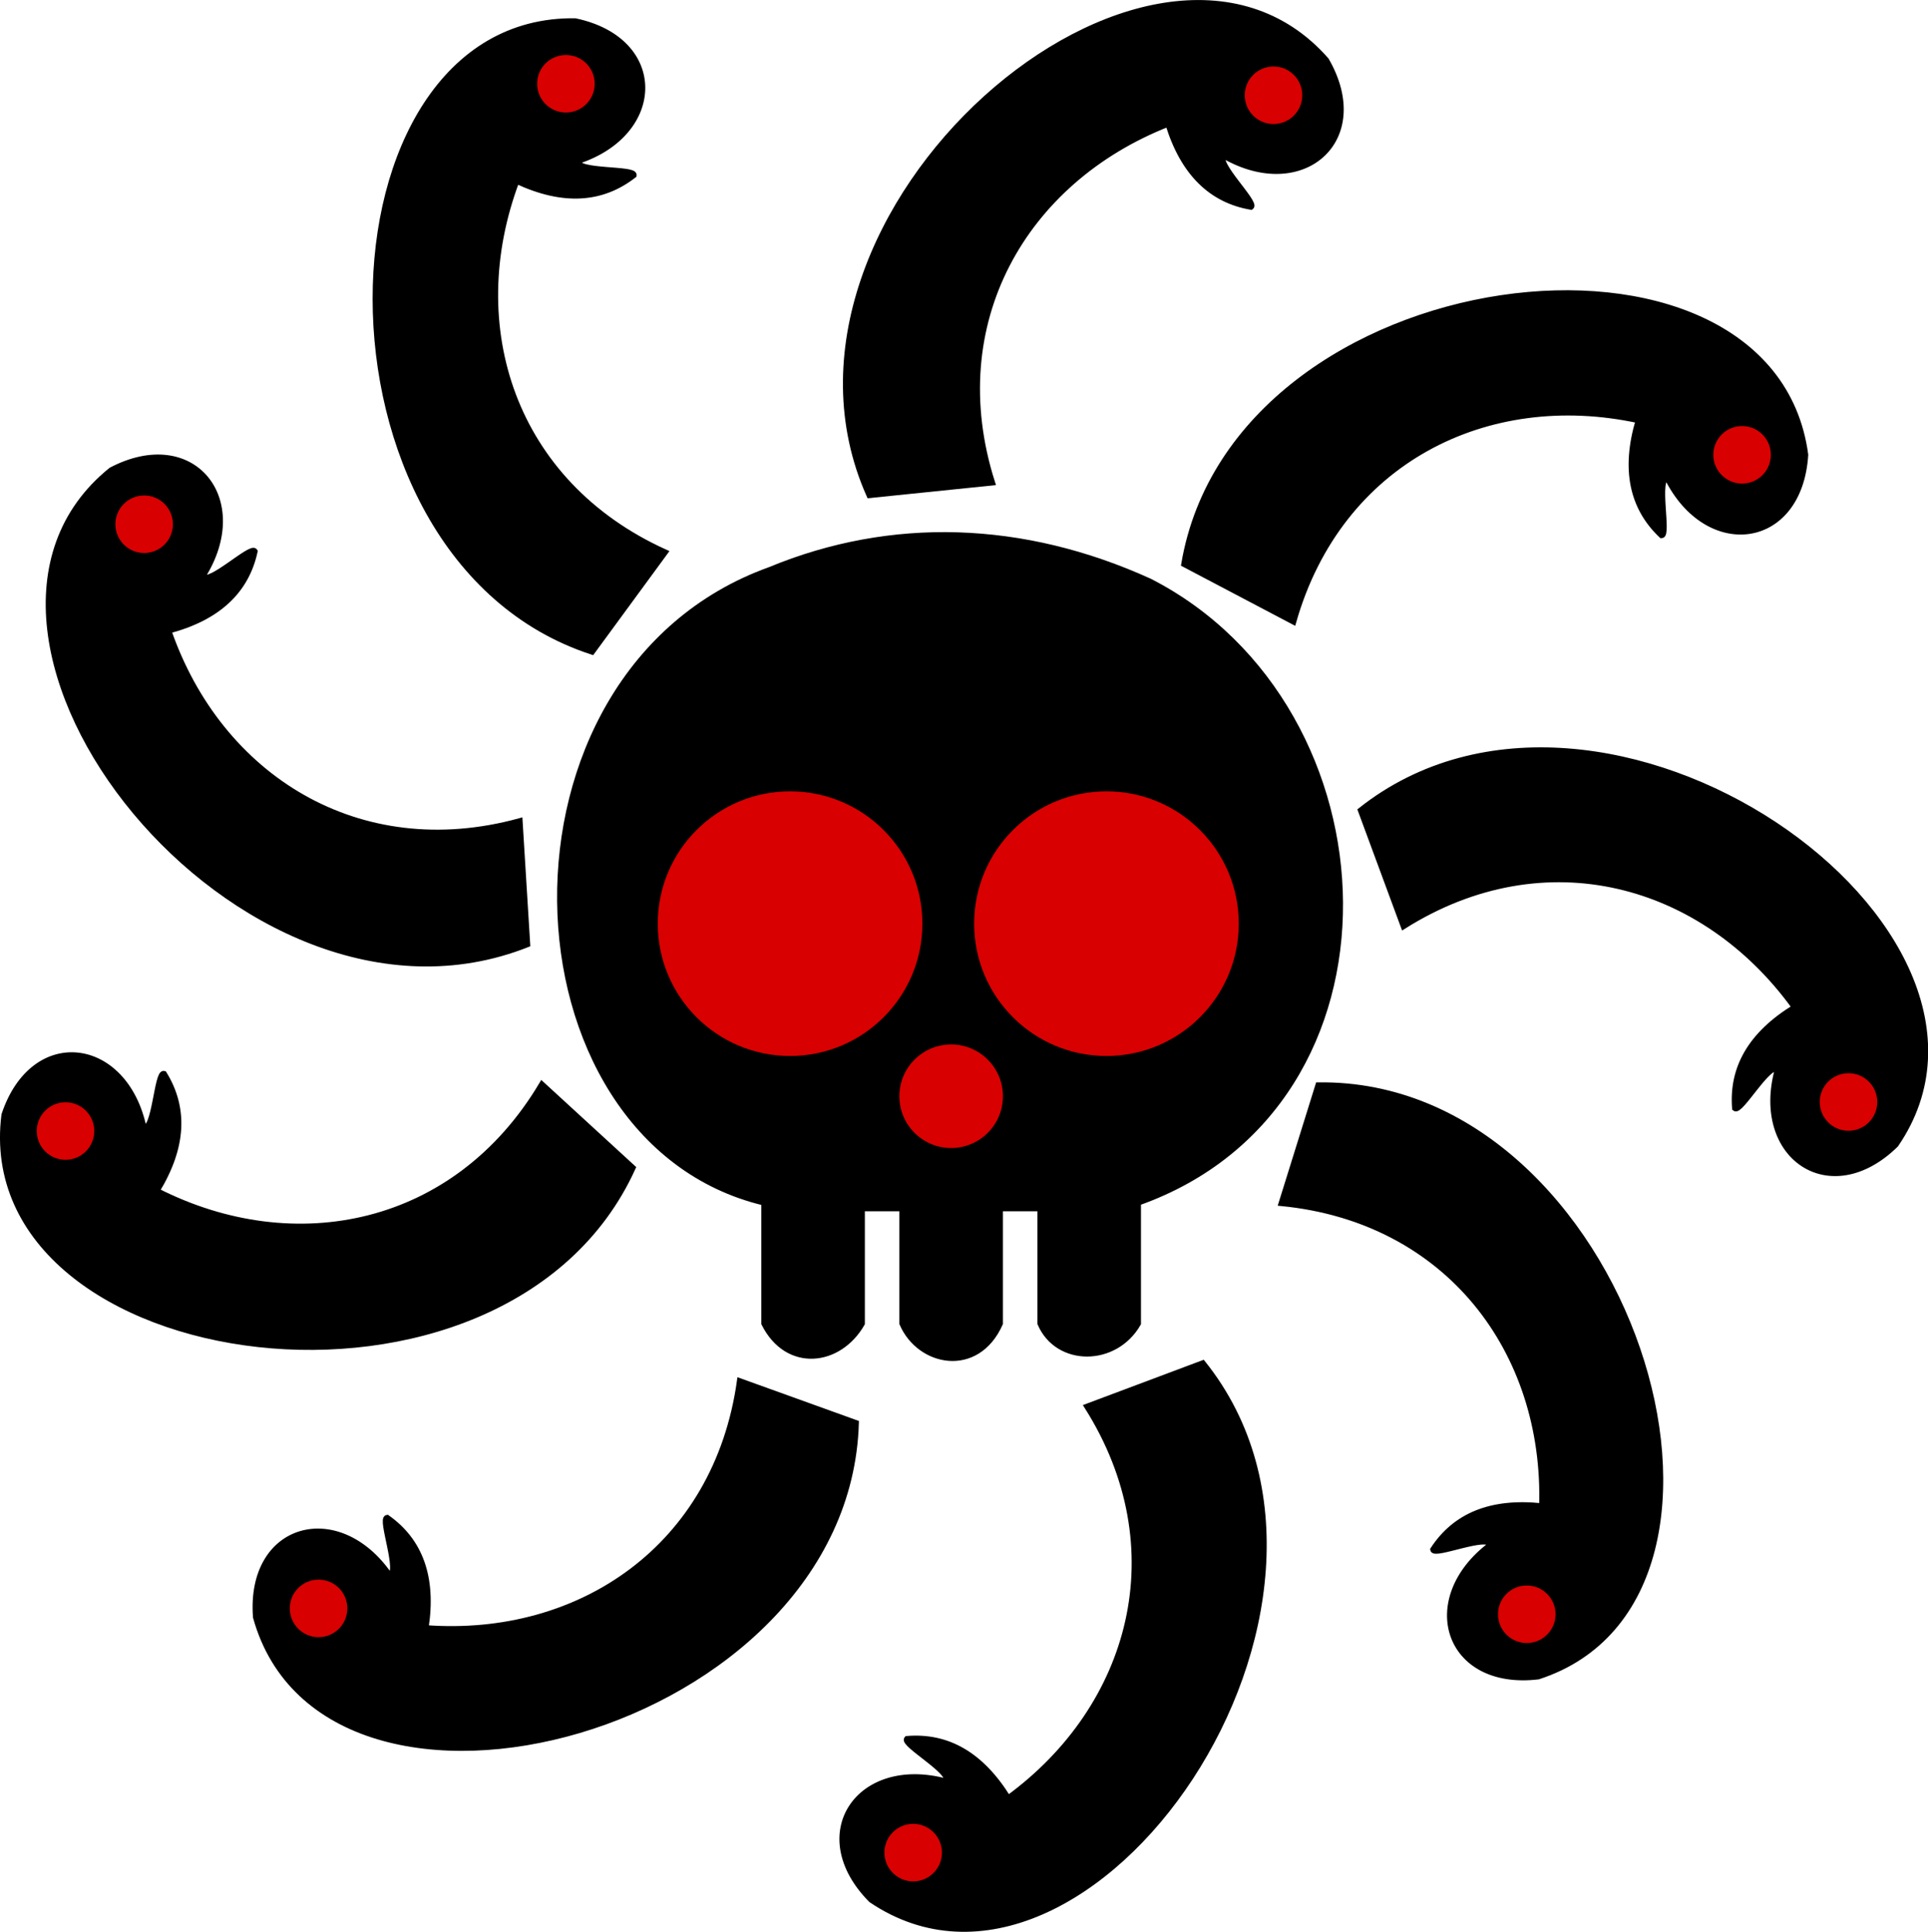 <svg id="kuja_pirates" data-name="kuja pirates" xmlns="http://www.w3.org/2000/svg" viewBox="0 0 335.17 335.81"><defs><style>.cls-1{stroke:#000;stroke-miterlimit:10;}.cls-2{fill:#d90001;}</style></defs><title>kuja</title><g id="snake_hair" data-name="snake hair"><g id="snake_head" data-name="snake head"><path id="snake_head-2" data-name="snake head" class="cls-1" d="M224.85,108.06l-19-10c9-53,102-64,108-19-1,16-17,18-24,4-2,0,.24,10-1,10-5.07-4.81-6.55-11.41-4-20C258.54,67.37,232.85,80.06,224.85,108.06Z"/><circle id="snake_eyes" data-name="snake eyes" class="cls-2" cx="302.85" cy="79.06" r="5"/></g><g id="snake_head-3" data-name="snake head"><path id="snake_head-4" data-name="snake head" class="cls-1" d="M244,161l-7.44-20.14c42.14-33.38,118.64,20.64,93,58.1-11.44,11.23-24.68,2-20.52-13.07-1.48-1.34-6.51,7.59-7.43,6.76-.55-7,2.76-12.86,10.4-17.54C296.22,153.23,268.64,145.48,244,161Z"/><circle id="snake_eyes-2" data-name="snake eyes" class="cls-2" cx="321.35" cy="191.56" r="5"/></g><g id="snake_head-5" data-name="snake head"><path id="snake_head-6" data-name="snake head" class="cls-1" d="M222.78,209.15l6.39-20.5c53.76-.74,81.41,88.73,38.24,102.78-15.91,1.91-20.78-13.46-8.28-22.88-.36-2-9.78,2-10,.82,3.81-5.85,10-8.5,18.94-7.55C268.89,234.91,251.76,212,222.78,209.15Z"/><circle id="snake_eyes-3" data-name="snake eyes" class="cls-2" cx="265.42" cy="280.61" r="5"/></g><g id="snake_head-7" data-name="snake head"><path id="snake_head-8" data-name="snake head" class="cls-1" d="M189,244.5l20.1-7.54c33.59,42-20,118.74-57.64,93.29-11.28-11.39-2.14-24.67,13-20.58,1.33-1.49-7.62-6.47-6.8-7.4,7-.58,12.87,2.69,17.6,10.32C197,296.72,204.56,269.1,189,244.5Z"/><circle id="snake_eyes-4" data-name="snake eyes" class="cls-2" cx="158.75" cy="322.04" r="5"/></g><g id="snake_head-9" data-name="snake head"><path id="snake_head-10" data-name="snake head" class="cls-1" d="M128.61,240.08l20.2,7.28c-1.58,53.73-92.16,77.49-104.33,33.75-1.22-16,14.35-20.17,23.22-7.28,2-.27-1.62-9.87-.4-10C73,267.85,75.37,274.18,74,283,100.88,285,124.56,268.92,128.61,240.08Z"/><circle id="snake_eyes-5" data-name="snake eyes" class="cls-2" cx="55.38" cy="279.59" r="5"/></g><g id="snake_head-11" data-name="snake head"><path id="snake_head-12" data-name="snake head" class="cls-1" d="M94.21,188.51,110,203C87.77,252-4.95,238.84.75,193.8c5.06-15.22,21-13.06,24.23,2.26,1.93.52,2.32-9.72,3.52-9.41,3.67,5.95,3.42,12.7-1.25,20.36C51.24,219.24,79.32,213.53,94.21,188.51Z"/><circle id="snake_eyes-6" data-name="snake eyes" class="cls-2" cx="11.39" cy="196.61" r="5"/></g><g id="snake_head-13" data-name="snake head"><path id="snake_head-14" data-name="snake head" class="cls-1" d="M90.35,142.73l1.32,21.43C41.71,184-16,110.23,19.34,81.73c14.2-7.45,24.22,5.18,15.89,18.44,1,1.7,8.42-5.4,9.06-4.34-1.48,6.83-6.34,11.52-15,13.8C38.09,135.07,62.27,150.43,90.35,142.73Z"/><circle id="snake_eyes-7" data-name="snake eyes" class="cls-2" cx="25.06" cy="91.13" r="5"/></g><g id="snake_head-15" data-name="snake head"><path id="snake_head-16" data-name="snake head" class="cls-1" d="M115.61,96,102.93,113.3C51.83,96.61,54.6,3,100,3.68,115.68,7,115.31,23.14,100.43,28c-.29,2,9.92,1.23,9.75,2.45-5.51,4.31-12.25,4.81-20.38,1C80.31,56.68,89.09,84,115.61,96Z"/><circle id="snake_eyes-8" data-name="snake eyes" class="cls-2" cx="98.38" cy="14.56" r="5"/></g><g id="snake_head-17" data-name="snake head"><path id="snake_head-18" data-name="snake head" class="cls-1" d="M172.48,83.89l-21.35,2.19C129.28,37,200.64-23.68,230.55,10.47c8,13.88-4.19,24.4-17.77,16.62-1.67,1.1,5.73,8.19,4.7,8.88-6.88-1.2-11.77-5.87-14.4-14.44C178,31.36,163.65,56.14,172.48,83.89Z"/><circle id="snake_eyes-9" data-name="snake eyes" class="cls-2" cx="221.39" cy="16.56" r="5"/></g></g><path id="skull" class="cls-1" d="M132.85,209.06c-46-11-49-92,1-110,21.08-8.73,44-8,66,2,43,22,46,91-2,108v21c-4,7-14,7-17,0v-20h-7v20c-4,9-14,7-17,0v-20h-7v20c-4,7-13,8-17,0Z"/><circle id="right_eye" data-name="right eye" class="cls-2" cx="192.35" cy="160.56" r="23"/><circle id="left_eye" data-name="left eye" class="cls-2" cx="137.35" cy="160.56" r="23"/><circle id="nose" class="cls-2" cx="165.35" cy="190.56" r="9"/></svg>